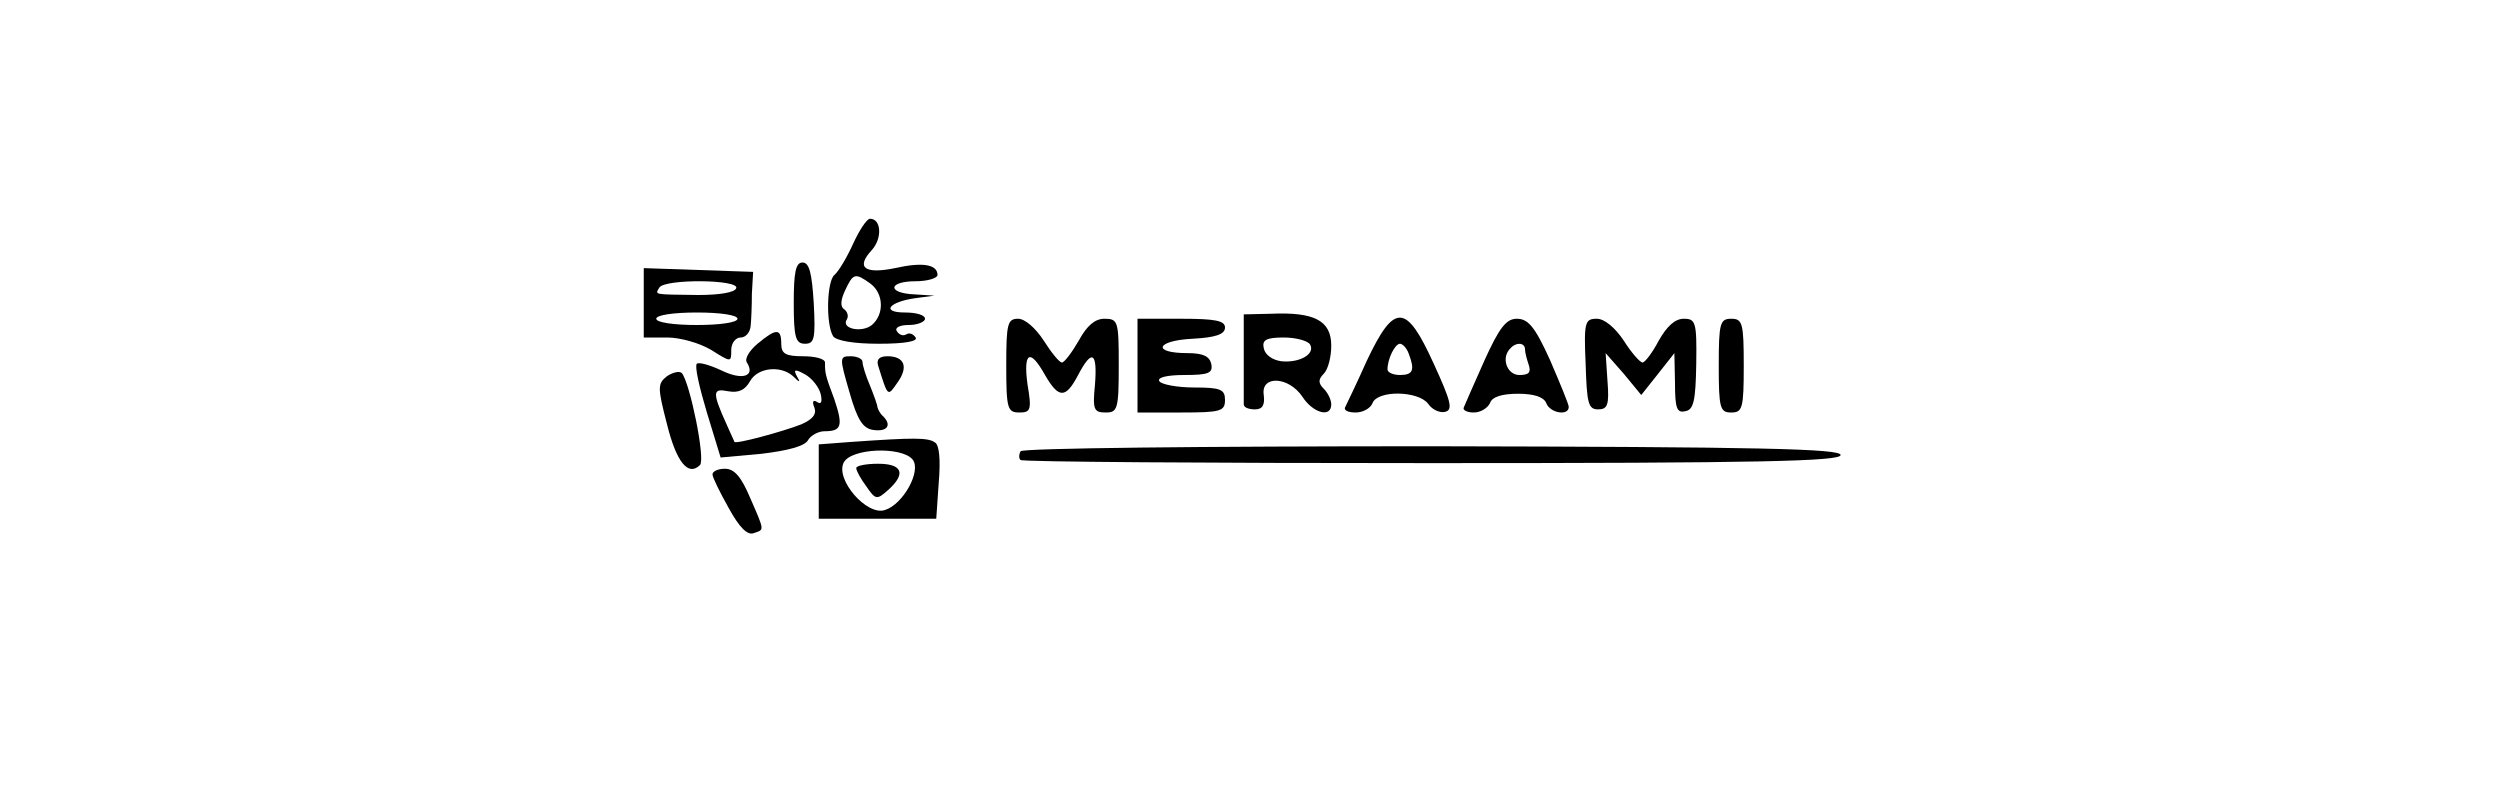 <?xml version="1.0" standalone="no"?>
<!DOCTYPE svg PUBLIC "-//W3C//DTD SVG 20010904//EN"
 "http://www.w3.org/TR/2001/REC-SVG-20010904/DTD/svg10.dtd">
<svg version="1.0" xmlns="http://www.w3.org/2000/svg"
 width="400pt" height="128pt" viewBox="0 0 300 128"
 preserveAspectRatio="xMidYMid meet">
<g transform="translate(0,128) scale(0.1,-0.1)"
fill="#000000" stroke="none">
<path d="M865 890 c-10 -22 -23 -44 -30 -50 -12 -10 -14 -78 -2 -98 5 -7 32
-12 73 -12 42 0 63 4 59 10 -4 6 -10 8 -15 5 -5 -3 -11 -1 -15 5 -4 6 5 10 19
10 14 0 26 5 26 10 0 6 -14 10 -32 10 -39 0 -26 17 17 23 l30 4 -32 2 c-44 2
-42 21 2 21 19 0 35 5 35 10 0 17 -24 21 -68 11 -49 -10 -63 1 -37 29 17 19
15 50 -3 50 -5 0 -17 -18 -27 -40z m28 -64 c21 -16 22 -49 2 -66 -16 -13 -50
-6 -40 9 3 5 1 12 -4 16 -7 4 -6 15 1 30 13 28 16 29 41 11z"/>
<path d="M770 795 c0 -55 3 -65 18 -65 15 0 17 8 14 65 -3 48 -7 65 -18 65
-11 0 -14 -16 -14 -65z"/>
<path d="M530 795 l0 -55 38 0 c20 0 52 -9 70 -20 32 -20 32 -20 32 0 0 11 7
20 15 20 8 0 15 8 16 18 1 9 2 33 2 52 l2 35 -87 3 -88 3 0 -56z m148 24 c-2
-7 -27 -11 -61 -11 -73 1 -69 0 -62 12 9 14 128 13 123 -1z m2 -49 c0 -6 -28
-10 -65 -10 -37 0 -65 4 -65 10 0 6 28 10 65 10 37 0 65 -4 65 -10z"/>
<path d="M1490 708 c0 -37 0 -71 0 -75 0 -5 8 -8 18 -8 12 0 16 7 14 23 -5 32
40 30 62 -3 17 -26 46 -34 46 -12 0 7 -5 18 -12 25 -9 9 -9 15 0 24 7 7 12 27
12 45 0 40 -27 54 -96 51 l-44 -1 0 -69z m106 21 c9 -15 -16 -30 -46 -27 -14
2 -26 10 -28 21 -3 13 4 17 32 17 19 0 38 -5 42 -11z"/>
<path d="M1110 695 c0 -69 2 -75 21 -75 18 0 20 4 13 45 -7 52 4 58 28 15 22
-38 33 -38 53 0 22 42 31 37 27 -15 -4 -40 -2 -45 17 -45 19 0 21 5 21 75 0
71 -1 75 -23 75 -15 0 -28 -11 -41 -35 -11 -19 -23 -35 -27 -35 -4 0 -17 16
-29 35 -13 20 -30 35 -41 35 -17 0 -19 -8 -19 -75z"/>
<path d="M1320 695 l0 -75 70 0 c63 0 70 2 70 20 0 17 -7 20 -49 20 -28 0 -53
5 -56 10 -4 6 12 10 40 10 39 0 46 3 43 18 -3 12 -13 17 -38 17 -57 0 -51 20
8 23 37 2 52 7 52 18 0 11 -16 14 -70 14 l-70 0 0 -75z"/>
<path d="M1687 703 c-17 -38 -33 -71 -35 -75 -2 -5 6 -8 17 -8 12 0 24 7 27
15 8 21 73 20 89 -1 6 -9 18 -15 27 -13 13 3 10 16 -18 77 -44 97 -63 98 -107
5z m67 11 c10 -26 7 -34 -14 -34 -11 0 -20 4 -20 9 0 17 12 41 20 41 4 0 11
-7 14 -16z"/>
<path d="M1875 703 c-16 -36 -31 -70 -33 -75 -2 -4 5 -8 16 -8 11 0 22 7 26
15 3 10 19 15 45 15 25 0 41 -5 45 -15 6 -16 36 -21 36 -6 0 4 -14 38 -30 75
-24 53 -35 66 -53 66 -17 0 -28 -14 -52 -67z m65 18 c0 -5 3 -16 6 -25 4 -12
0 -16 -15 -16 -20 0 -30 28 -14 43 9 10 23 9 23 -2z"/>
<path d="M2037 698 c2 -63 4 -73 20 -73 15 0 18 7 15 45 l-3 45 29 -33 28 -34
27 34 26 33 1 -48 c0 -40 3 -48 16 -45 14 2 17 17 18 76 1 67 -1 72 -20 72
-14 0 -27 -12 -40 -35 -10 -19 -22 -35 -26 -35 -4 0 -18 16 -30 35 -14 21 -31
35 -43 35 -19 0 -21 -5 -18 -72z"/>
<path d="M2250 695 c0 -68 2 -75 20 -75 18 0 20 7 20 75 0 68 -2 75 -20 75
-18 0 -20 -7 -20 -75z"/>
<path d="M712 730 c-13 -11 -21 -24 -17 -30 14 -22 -7 -29 -40 -13 -19 9 -37
14 -40 11 -4 -3 4 -38 16 -78 l22 -72 66 6 c41 5 69 12 74 22 4 7 16 14 26 14
28 0 30 9 16 51 -15 40 -15 42 -15 59 0 6 -16 10 -35 10 -28 0 -35 4 -35 20 0
25 -8 25 -38 0z m57 -52 c11 -11 12 -10 6 0 -6 11 -3 12 13 3 11 -6 22 -20 25
-31 3 -13 1 -18 -6 -13 -6 4 -8 0 -4 -9 4 -11 -3 -19 -21 -27 -31 -12 -105
-32 -107 -28 0 1 -6 13 -12 27 -24 53 -23 59 2 54 17 -3 27 2 35 16 12 22 49
26 69 8z"/>
<path d="M859 653 c13 -46 22 -59 39 -61 22 -3 29 8 15 22 -5 4 -8 11 -9 14 0
4 -6 20 -12 35 -7 16 -12 33 -12 38 0 5 -9 9 -19 9 -18 0 -18 -2 -2 -57z"/>
<path d="M905 695 c16 -51 15 -50 31 -27 18 25 11 42 -16 42 -13 0 -18 -5 -15
-15z"/>
<path d="M567 678 c-15 -12 -15 -18 0 -76 15 -61 34 -85 53 -66 9 9 -16 131
-29 147 -4 4 -15 1 -24 -5z"/>
<path d="M863 573 l-53 -4 0 -60 0 -59 94 0 94 0 4 58 c3 36 1 60 -6 64 -11 8
-33 8 -133 1z m97 -28 c15 -18 -15 -72 -44 -81 -29 -10 -80 49 -66 76 12 23
92 26 110 5z"/>
<path d="M870 531 c0 -4 7 -17 16 -29 15 -22 17 -22 35 -6 29 26 23 42 -16 42
-19 0 -35 -3 -35 -7z"/>
<path d="M1133 558 c-3 -5 -3 -12 0 -14 3 -3 299 -5 658 -5 527 0 654 3 654
13 0 10 -127 13 -653 14 -370 0 -655 -3 -659 -8z"/>
<path d="M640 521 c0 -5 12 -29 26 -54 17 -31 30 -44 40 -40 17 6 18 2 -6 57
-14 33 -25 46 -40 46 -11 0 -20 -4 -20 -9z"/>
</g>
</svg>
